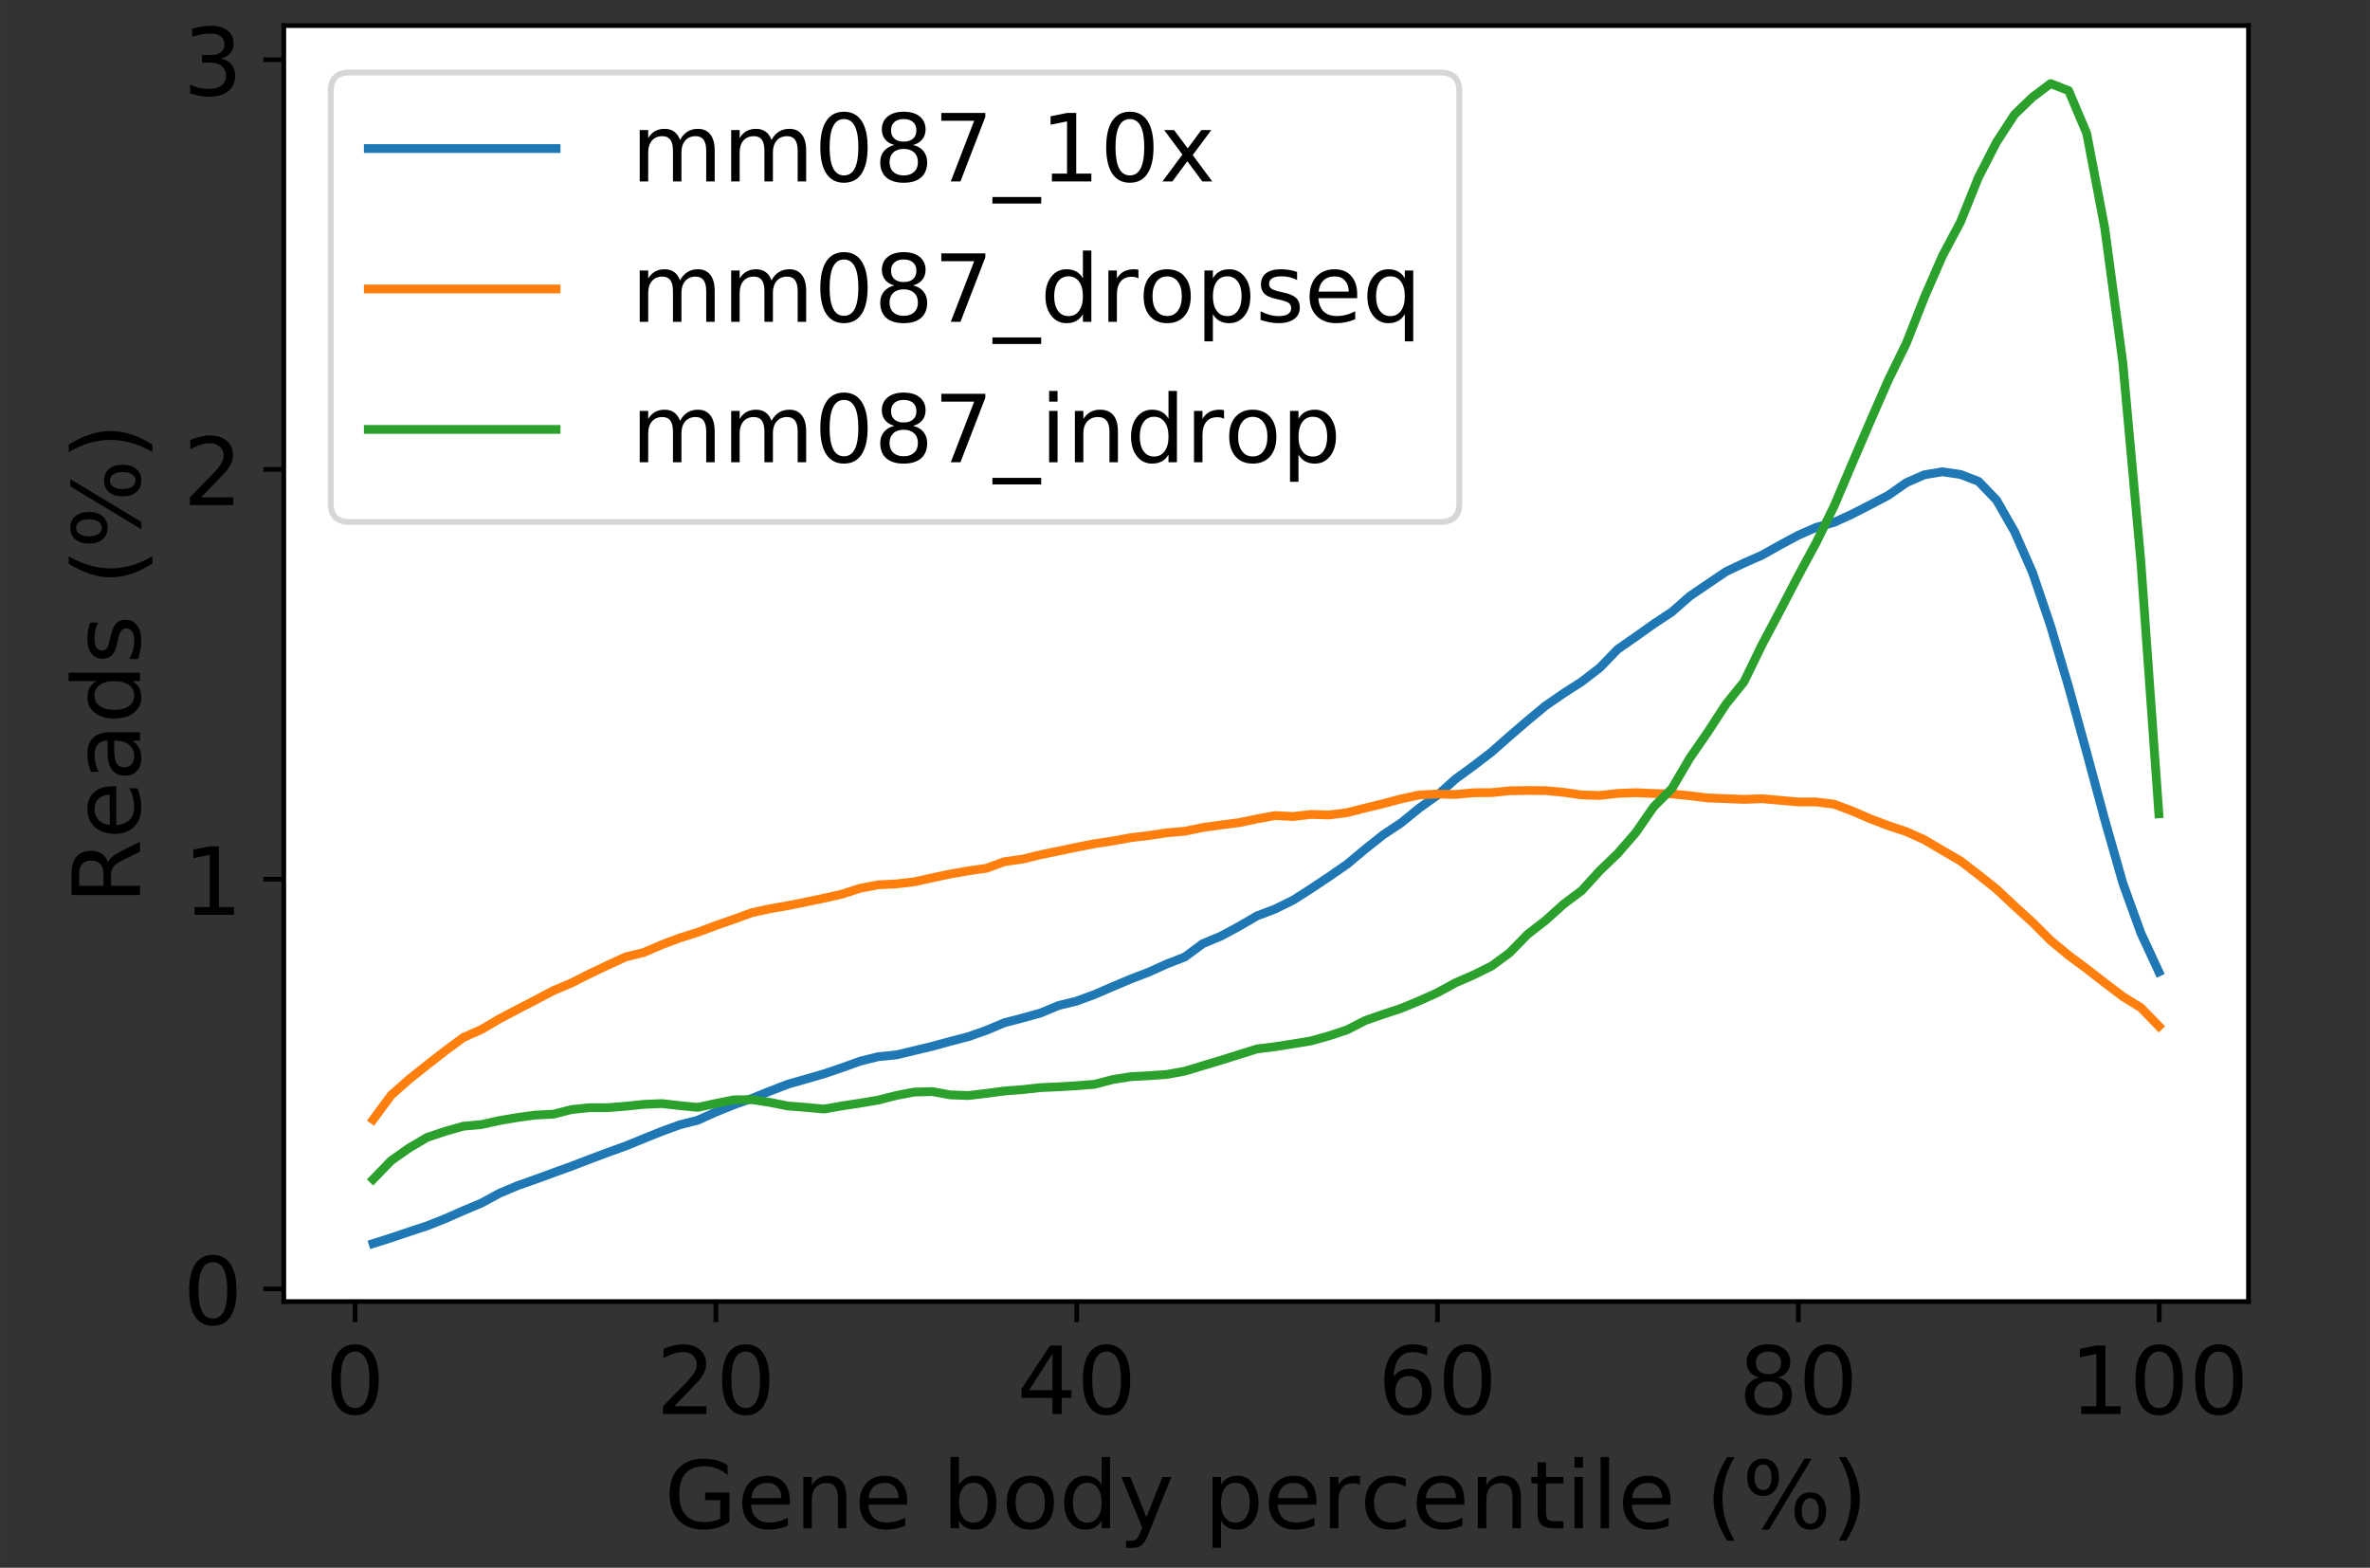 <?xml version="1.0" encoding="UTF-8" standalone="no"?>
<!-- Created with matplotlib (http://matplotlib.org/) -->

<svg
   xmlns:dc="http://purl.org/dc/elements/1.1/"
   xmlns:cc="http://creativecommons.org/ns#"
   xmlns:rdf="http://www.w3.org/1999/02/22-rdf-syntax-ns#"
   xmlns:svg="http://www.w3.org/2000/svg"
   xmlns="http://www.w3.org/2000/svg"
   xmlns:xlink="http://www.w3.org/1999/xlink"
   xmlns:sodipodi="http://sodipodi.sourceforge.net/DTD/sodipodi-0.dtd"
   xmlns:inkscape="http://www.inkscape.org/namespaces/inkscape"
   height="10.16cm"
   version="1.1"
   viewBox="0 0 435.372 288"
   width="15.359cm"
   id="svg1614"
   sodipodi:docname="indrop_genebody.svg"
   inkscape:version="0.92.3 (2405546, 2018-03-11)"
   inkscape:export-filename="/home/fdr/hdd/thesis/ims/indrop_genebody_combo.png"
   inkscape:export-xdpi="450"
   inkscape:export-ydpi="450">
  <rect x="0" y="0" width="435.372" height="288" fill="#333333" stroke="none"/>
  <sodipodi:namedview
     pagecolor="#ffffff"
     bordercolor="#666666"
     borderopacity="1"
     objecttolerance="10"
     gridtolerance="10"
     guidetolerance="10"
     inkscape:pageopacity="1"
     inkscape:pageshadow="2"
     inkscape:window-width="1860"
     inkscape:window-height="993"
     id="namedview1616"
     showgrid="false"
     units="cm"
     inkscape:zoom="0.96180558"
     inkscape:cx="534.65921"
     inkscape:cy="142.0122"
     inkscape:window-x="30"
     inkscape:window-y="57"
     inkscape:window-maximized="0"
     inkscape:current-layer="svg1614" />
  <defs
     id="defs1229"
     style="stroke-linecap:butt;stroke-linejoin:round">
    <style
       type="text/css"
       id="style1227">
*{stroke-linecap:butt;stroke-linejoin:round;}
  </style>
  </defs>
  <g
     style="stroke-linecap:butt;stroke-linejoin:round"
     id="axes_1"
     transform="matrix(1.078,0,0,1.078,-6.078,-32.558)">
    <g
       style="stroke-linecap:butt;stroke-linejoin:round"
       id="patch_2">
      <path
         inkscape:connector-curvature="0"
         id="path1234"
         style="fill:#ffffff;stroke-linecap:butt;stroke-linejoin:round"
         d="M 54,252 H 388.8 V 34.56 H 54 Z" />
    </g>
    <g
       style="stroke-linecap:butt;stroke-linejoin:round"
       id="matplotlib.axis_1">
      <g
         style="stroke-linecap:butt;stroke-linejoin:round"
         id="xtick_1">
        <g
           style="stroke-linecap:butt;stroke-linejoin:round"
           id="line2d_1">
          <defs
             id="defs1238">
            <path
               inkscape:connector-curvature="0"
               style="stroke:#000000;stroke-width:0.8;stroke-linecap:butt;stroke-linejoin:round"
               id="m60af4bf2b4"
               d="M 0,0 V 3.5" />
          </defs>
          <g
             style="stroke-linecap:butt;stroke-linejoin:round"
             id="g1242">
            <use
               height="100%"
               width="100%"
               id="use1240"
               y="252"
               xlink:href="#m60af4bf2b4"
               x="66.144"
               style="stroke:#000000;stroke-width:0.8;stroke-linecap:butt;stroke-linejoin:round" />
          </g>
        </g>
        <g
           style="stroke-linecap:butt;stroke-linejoin:round"
           id="text_1">
          <!-- 0 -->
          <defs
             id="defs1246">
            <path
               style="stroke-linecap:butt;stroke-linejoin:round"
               inkscape:connector-curvature="0"
               id="DejaVuSans-30"
               d="m 31.781,66.406 q -7.609,0 -11.453,-7.5 Q 16.5,51.422 16.5,36.375 q 0,-14.984 3.828,-22.484 3.844,-7.5 11.453,-7.5 7.672,0 11.5,7.5 3.844,7.5 3.844,22.484 0,15.047 -3.844,22.531 -3.828,7.5 -11.5,7.5 z m 0,7.812 q 12.266,0 18.734,-9.703 6.469,-9.688 6.469,-28.141 0,-18.406 -6.469,-28.109 -6.469,-9.688 -18.734,-9.688 -12.25,0 -18.719,9.688 Q 6.594,17.969 6.594,36.375 q 0,18.453 6.469,28.141 6.469,9.703 18.719,9.703 z" />
          </defs>
          <g
             style="stroke-linecap:butt;stroke-linejoin:round"
             id="g1250"
             transform="matrix(0.16,0,0,-0.16,61.054,271.158)">
            <use
               height="100%"
               width="100%"
               y="0"
               x="0"
               style="stroke-linecap:butt;stroke-linejoin:round"
               id="use1248"
               xlink:href="#DejaVuSans-30" />
          </g>
        </g>
      </g>
      <g
         style="stroke-linecap:butt;stroke-linejoin:round"
         id="xtick_2">
        <g
           style="stroke-linecap:butt;stroke-linejoin:round"
           id="line2d_2">
          <g
             style="stroke-linecap:butt;stroke-linejoin:round"
             id="g1256">
            <use
               height="100%"
               width="100%"
               id="use1254"
               y="252"
               xlink:href="#m60af4bf2b4"
               x="127.631"
               style="stroke:#000000;stroke-width:0.8;stroke-linecap:butt;stroke-linejoin:round" />
          </g>
        </g>
        <g
           style="stroke-linecap:butt;stroke-linejoin:round"
           id="text_2">
          <!-- 20 -->
          <defs
             id="defs1260">
            <path
               style="stroke-linecap:butt;stroke-linejoin:round"
               inkscape:connector-curvature="0"
               id="DejaVuSans-32"
               d="M 19.188,8.297 H 53.609 V 0 H 7.328 v 8.297 q 5.609,5.812 15.297,15.594 9.703,9.797 12.188,12.641 4.734,5.312 6.609,9 1.891,3.688 1.891,7.25 0,5.812 -4.078,9.469 -4.078,3.672 -10.625,3.672 -4.641,0 -9.797,-1.609 -5.141,-1.609 -11,-4.891 v 9.969 Q 13.766,71.781 18.938,73 q 5.188,1.219 9.484,1.219 11.328,0 18.062,-5.672 6.734,-5.656 6.734,-15.125 0,-4.5 -1.688,-8.531 Q 49.859,40.875 45.406,35.406 44.188,33.984 37.641,27.219 31.109,20.453 19.188,8.297 Z" />
          </defs>
          <g
             style="stroke-linecap:butt;stroke-linejoin:round"
             id="g1266"
             transform="matrix(0.16,0,0,-0.16,117.451,271.158)">
            <use
               height="100%"
               width="100%"
               y="0"
               x="0"
               style="stroke-linecap:butt;stroke-linejoin:round"
               id="use1262"
               xlink:href="#DejaVuSans-32" />
            <use
               height="100%"
               width="100%"
               y="0"
               style="stroke-linecap:butt;stroke-linejoin:round"
               id="use1264"
               xlink:href="#DejaVuSans-30"
               x="63.623" />
          </g>
        </g>
      </g>
      <g
         style="stroke-linecap:butt;stroke-linejoin:round"
         id="xtick_3">
        <g
           style="stroke-linecap:butt;stroke-linejoin:round"
           id="line2d_3">
          <g
             style="stroke-linecap:butt;stroke-linejoin:round"
             id="g1272">
            <use
               height="100%"
               width="100%"
               id="use1270"
               y="252"
               xlink:href="#m60af4bf2b4"
               x="189.119"
               style="stroke:#000000;stroke-width:0.8;stroke-linecap:butt;stroke-linejoin:round" />
          </g>
        </g>
        <g
           style="stroke-linecap:butt;stroke-linejoin:round"
           id="text_3">
          <!-- 40 -->
          <defs
             id="defs1276">
            <path
               style="stroke-linecap:butt;stroke-linejoin:round"
               inkscape:connector-curvature="0"
               id="DejaVuSans-34"
               d="M 37.797,64.312 12.891,25.391 h 24.906 z m -2.594,8.594 h 12.406 V 25.391 h 10.406 V 17.188 H 47.609 V 0 h -9.812 V 17.188 H 4.891 v 9.516 z" />
          </defs>
          <g
             style="stroke-linecap:butt;stroke-linejoin:round"
             id="g1282"
             transform="matrix(0.16,0,0,-0.16,178.939,271.158)">
            <use
               height="100%"
               width="100%"
               y="0"
               x="0"
               style="stroke-linecap:butt;stroke-linejoin:round"
               id="use1278"
               xlink:href="#DejaVuSans-34" />
            <use
               height="100%"
               width="100%"
               y="0"
               style="stroke-linecap:butt;stroke-linejoin:round"
               id="use1280"
               xlink:href="#DejaVuSans-30"
               x="63.623" />
          </g>
        </g>
      </g>
      <g
         style="stroke-linecap:butt;stroke-linejoin:round"
         id="xtick_4">
        <g
           style="stroke-linecap:butt;stroke-linejoin:round"
           id="line2d_4">
          <g
             style="stroke-linecap:butt;stroke-linejoin:round"
             id="g1288">
            <use
               height="100%"
               width="100%"
               id="use1286"
               y="252"
               xlink:href="#m60af4bf2b4"
               x="250.607"
               style="stroke:#000000;stroke-width:0.8;stroke-linecap:butt;stroke-linejoin:round" />
          </g>
        </g>
        <g
           style="stroke-linecap:butt;stroke-linejoin:round"
           id="text_4">
          <!-- 60 -->
          <defs
             id="defs1292">
            <path
               style="stroke-linecap:butt;stroke-linejoin:round"
               inkscape:connector-curvature="0"
               id="DejaVuSans-36"
               d="m 33.016,40.375 q -6.641,0 -10.531,-4.547 -3.875,-4.531 -3.875,-12.438 0,-7.859 3.875,-12.438 3.891,-4.562 10.531,-4.562 6.641,0 10.516,4.562 3.875,4.578 3.875,12.438 0,7.906 -3.875,12.438 Q 39.656,40.375 33.016,40.375 Z M 52.594,71.297 V 62.312 q -3.719,1.75 -7.5,2.672 -3.781,0.938 -7.5,0.938 -9.766,0 -14.922,-6.594 -5.141,-6.594 -5.875,-19.922 2.875,4.25 7.219,6.516 4.359,2.266 9.578,2.266 10.984,0 17.359,-6.672 6.375,-6.656 6.375,-18.125 0,-11.234 -6.641,-18.031 -6.641,-6.781 -17.672,-6.781 -12.656,0 -19.344,9.688 -6.688,9.703 -6.688,28.109 0,17.281 8.203,27.562 8.203,10.281 22.016,10.281 3.719,0 7.5,-0.734 3.781,-0.734 7.891,-2.188 z" />
          </defs>
          <g
             style="stroke-linecap:butt;stroke-linejoin:round"
             id="g1298"
             transform="matrix(0.16,0,0,-0.16,240.427,271.158)">
            <use
               height="100%"
               width="100%"
               y="0"
               x="0"
               style="stroke-linecap:butt;stroke-linejoin:round"
               id="use1294"
               xlink:href="#DejaVuSans-36" />
            <use
               height="100%"
               width="100%"
               y="0"
               style="stroke-linecap:butt;stroke-linejoin:round"
               id="use1296"
               xlink:href="#DejaVuSans-30"
               x="63.623" />
          </g>
        </g>
      </g>
      <g
         style="stroke-linecap:butt;stroke-linejoin:round"
         id="xtick_5">
        <g
           style="stroke-linecap:butt;stroke-linejoin:round"
           id="line2d_5">
          <g
             style="stroke-linecap:butt;stroke-linejoin:round"
             id="g1304">
            <use
               height="100%"
               width="100%"
               id="use1302"
               y="252"
               xlink:href="#m60af4bf2b4"
               x="312.094"
               style="stroke:#000000;stroke-width:0.8;stroke-linecap:butt;stroke-linejoin:round" />
          </g>
        </g>
        <g
           style="stroke-linecap:butt;stroke-linejoin:round"
           id="text_5">
          <!-- 80 -->
          <defs
             id="defs1308">
            <path
               style="stroke-linecap:butt;stroke-linejoin:round"
               inkscape:connector-curvature="0"
               id="DejaVuSans-38"
               d="m 31.781,34.625 q -7.031,0 -11.062,-3.766 -4.016,-3.766 -4.016,-10.344 0,-6.594 4.016,-10.359 4.031,-3.766 11.062,-3.766 7.031,0 11.078,3.781 4.062,3.797 4.062,10.344 0,6.578 -4.031,10.344 Q 38.875,34.625 31.781,34.625 Z m -9.859,4.188 Q 15.578,40.375 12.031,44.719 8.5,49.078 8.5,55.328 q 0,8.734 6.219,13.812 6.234,5.078 17.062,5.078 10.891,0 17.094,-5.078 6.203,-5.078 6.203,-13.812 0,-6.25 -3.547,-10.609 Q 48,40.375 41.703,38.812 q 7.125,-1.656 11.094,-6.5 3.984,-4.828 3.984,-11.797 0,-10.609 -6.469,-16.281 -6.469,-5.656 -18.531,-5.656 -12.047,0 -18.531,5.656 -6.469,5.672 -6.469,16.281 0,6.969 4,11.797 4.016,4.844 11.141,6.5 z M 18.312,54.391 q 0,-5.656 3.531,-8.828 3.547,-3.172 9.938,-3.172 6.359,0 9.938,3.172 3.594,3.172 3.594,8.828 0,5.672 -3.594,8.844 -3.578,3.172 -9.938,3.172 -6.391,0 -9.938,-3.172 Q 18.312,60.062 18.312,54.391 Z" />
          </defs>
          <g
             style="stroke-linecap:butt;stroke-linejoin:round"
             id="g1314"
             transform="matrix(0.16,0,0,-0.16,301.914,271.158)">
            <use
               height="100%"
               width="100%"
               y="0"
               x="0"
               style="stroke-linecap:butt;stroke-linejoin:round"
               id="use1310"
               xlink:href="#DejaVuSans-38" />
            <use
               height="100%"
               width="100%"
               y="0"
               style="stroke-linecap:butt;stroke-linejoin:round"
               id="use1312"
               xlink:href="#DejaVuSans-30"
               x="63.623" />
          </g>
        </g>
      </g>
      <g
         style="stroke-linecap:butt;stroke-linejoin:round"
         id="xtick_6">
        <g
           style="stroke-linecap:butt;stroke-linejoin:round"
           id="line2d_6">
          <g
             style="stroke-linecap:butt;stroke-linejoin:round"
             id="g1320">
            <use
               height="100%"
               width="100%"
               id="use1318"
               y="252"
               xlink:href="#m60af4bf2b4"
               x="373.582"
               style="stroke:#000000;stroke-width:0.8;stroke-linecap:butt;stroke-linejoin:round" />
          </g>
        </g>
        <g
           style="stroke-linecap:butt;stroke-linejoin:round"
           id="text_6">
          <!-- 100 -->
          <defs
             id="defs1324">
            <path
               style="stroke-linecap:butt;stroke-linejoin:round"
               inkscape:connector-curvature="0"
               id="DejaVuSans-31"
               d="m 12.406,8.297 h 16.109 v 55.625 L 10.984,60.406 v 8.984 l 17.438,3.516 H 38.281 V 8.297 H 54.391 V 0 H 12.406 Z" />
          </defs>
          <g
             style="stroke-linecap:butt;stroke-linejoin:round"
             id="g1332"
             transform="matrix(0.16,0,0,-0.16,358.312,271.158)">
            <use
               height="100%"
               width="100%"
               y="0"
               x="0"
               style="stroke-linecap:butt;stroke-linejoin:round"
               id="use1326"
               xlink:href="#DejaVuSans-31" />
            <use
               height="100%"
               width="100%"
               y="0"
               style="stroke-linecap:butt;stroke-linejoin:round"
               id="use1328"
               xlink:href="#DejaVuSans-30"
               x="63.623" />
            <use
               height="100%"
               width="100%"
               y="0"
               style="stroke-linecap:butt;stroke-linejoin:round"
               id="use1330"
               xlink:href="#DejaVuSans-30"
               x="127.246" />
          </g>
        </g>
      </g>
      <g
         style="stroke-linecap:butt;stroke-linejoin:round"
         id="text_7">
        <!-- Gene body percentile (%) -->
        <defs
           id="defs1353">
          <path
             style="stroke-linecap:butt;stroke-linejoin:round"
             inkscape:connector-curvature="0"
             id="DejaVuSans-47"
             d="M 59.516,10.406 V 29.984 H 43.406 v 8.109 h 25.875 V 6.781 Q 63.578,2.734 56.688,0.656 49.812,-1.422 42,-1.422 q -17.094,0 -26.75,9.984 -9.641,10 -9.641,27.812 0,17.875 9.641,27.859 9.656,9.984 26.75,9.984 7.125,0 13.547,-1.766 6.422,-1.75 11.844,-5.172 v -10.5 q -5.469,4.641 -11.625,6.984 -6.156,2.344 -12.938,2.344 -13.391,0 -20.109,-7.469 -6.703,-7.469 -6.703,-22.266 0,-14.75 6.703,-22.219 6.719,-7.469 20.109,-7.469 5.219,0 9.312,0.906 4.109,0.906 7.375,2.812 z" />
          <path
             style="stroke-linecap:butt;stroke-linejoin:round"
             inkscape:connector-curvature="0"
             id="DejaVuSans-65"
             d="m 56.203,29.594 v -4.391 h -41.312 q 0.594,-9.281 5.594,-14.141 5,-4.859 13.938,-4.859 5.172,0 10.031,1.266 4.859,1.266 9.656,3.812 v -8.5 q -4.844,-2.047 -9.922,-3.125 -5.078,-1.078 -10.297,-1.078 -13.094,0 -20.734,7.609 -7.641,7.625 -7.641,20.625 0,13.422 7.25,21.297 Q 20.016,56 32.328,56 q 11.031,0 17.453,-7.109 6.422,-7.094 6.422,-19.297 z m -8.984,2.641 q -0.094,7.359 -4.125,11.75 -4.031,4.406 -10.672,4.406 -7.516,0 -12.031,-4.25 -4.516,-4.25 -5.203,-11.969 z" />
          <path
             style="stroke-linecap:butt;stroke-linejoin:round"
             inkscape:connector-curvature="0"
             id="DejaVuSans-6e"
             d="M 54.891,33.016 V 0 H 45.906 v 32.719 q 0,7.766 -3.031,11.609 -3.031,3.859 -9.078,3.859 -7.281,0 -11.484,-4.641 -4.203,-4.625 -4.203,-12.641 V 0 h -9.031 v 54.688 h 9.031 v -8.5 q 3.234,4.938 7.594,7.375 4.375,2.438 10.094,2.438 9.422,0 14.25,-5.828 4.844,-5.828 4.844,-17.156 z" />
          <path
             style="stroke-linecap:butt;stroke-linejoin:round"
             inkscape:connector-curvature="0"
             d=""
             id="DejaVuSans-20" />
          <path
             style="stroke-linecap:butt;stroke-linejoin:round"
             inkscape:connector-curvature="0"
             id="DejaVuSans-62"
             d="m 48.688,27.297 q 0,9.906 -4.078,15.547 -4.078,5.641 -11.203,5.641 -7.141,0 -11.219,-5.641 -4.078,-5.641 -4.078,-15.547 0,-9.906 4.078,-15.547 4.078,-5.641 11.219,-5.641 7.125,0 11.203,5.641 4.078,5.641 4.078,15.547 z m -30.578,19.094 q 2.844,4.875 7.156,7.234 Q 29.594,56 35.594,56 q 9.969,0 16.188,-7.906 6.234,-7.906 6.234,-20.797 0,-12.891 -6.234,-20.812 -6.219,-7.906 -16.188,-7.906 -6,0 -10.328,2.375 -4.312,2.375 -7.156,7.25 V 0 h -9.031 v 75.984 h 9.031 z" />
          <path
             style="stroke-linecap:butt;stroke-linejoin:round"
             inkscape:connector-curvature="0"
             id="DejaVuSans-6f"
             d="m 30.609,48.391 q -7.219,0 -11.422,-5.641 -4.203,-5.641 -4.203,-15.453 0,-9.812 4.172,-15.453 4.188,-5.641 11.453,-5.641 7.188,0 11.375,5.656 4.203,5.672 4.203,15.438 0,9.719 -4.203,15.406 -4.188,5.688 -11.375,5.688 z m 0,7.609 q 11.719,0 18.406,-7.625 6.703,-7.609 6.703,-21.078 0,-13.422 -6.703,-21.078 -6.688,-7.641 -18.406,-7.641 -11.766,0 -18.438,7.641 -6.656,7.656 -6.656,21.078 0,13.469 6.656,21.078 Q 18.844,56 30.609,56 Z" />
          <path
             style="stroke-linecap:butt;stroke-linejoin:round"
             inkscape:connector-curvature="0"
             id="DejaVuSans-64"
             d="m 45.406,46.391 v 29.594 h 8.984 V 0 H 45.406 v 8.203 q -2.828,-4.875 -7.156,-7.25 -4.312,-2.375 -10.375,-2.375 -9.906,0 -16.141,7.906 -6.219,7.922 -6.219,20.812 0,12.891 6.219,20.797 Q 17.969,56 27.875,56 q 6.062,0 10.375,-2.375 4.328,-2.359 7.156,-7.234 z M 14.797,27.297 q 0,-9.906 4.078,-15.547 4.078,-5.641 11.203,-5.641 7.125,0 11.219,5.641 4.109,5.641 4.109,15.547 0,9.906 -4.109,15.547 -4.094,5.641 -11.219,5.641 -7.125,0 -11.203,-5.641 -4.078,-5.641 -4.078,-15.547 z" />
          <path
             style="stroke-linecap:butt;stroke-linejoin:round"
             inkscape:connector-curvature="0"
             id="DejaVuSans-79"
             d="M 32.172,-5.078 Q 28.375,-14.844 24.75,-17.812 q -3.609,-2.984 -9.656,-2.984 h -7.188 v 7.516 h 5.281 q 3.703,0 5.75,1.766 2.062,1.75 4.547,8.297 L 25.094,0.875 2.984,54.688 H 12.5 L 29.594,11.922 46.688,54.688 h 9.516 z" />
          <path
             style="stroke-linecap:butt;stroke-linejoin:round"
             inkscape:connector-curvature="0"
             id="DejaVuSans-70"
             d="m 18.109,8.203 v -29 H 9.078 V 54.688 h 9.031 v -8.297 q 2.844,4.875 7.156,7.234 Q 29.594,56 35.594,56 q 9.969,0 16.188,-7.906 6.234,-7.906 6.234,-20.797 0,-12.891 -6.234,-20.812 -6.219,-7.906 -16.188,-7.906 -6,0 -10.328,2.375 -4.312,2.375 -7.156,7.25 z M 48.688,27.297 q 0,9.906 -4.078,15.547 -4.078,5.641 -11.203,5.641 -7.141,0 -11.219,-5.641 -4.078,-5.641 -4.078,-15.547 0,-9.906 4.078,-15.547 4.078,-5.641 11.219,-5.641 7.125,0 11.203,5.641 4.078,5.641 4.078,15.547 z" />
          <path
             style="stroke-linecap:butt;stroke-linejoin:round"
             inkscape:connector-curvature="0"
             id="DejaVuSans-72"
             d="m 41.109,46.297 q -1.516,0.875 -3.297,1.281 Q 36.031,48 33.891,48 26.266,48 22.188,43.047 18.109,38.094 18.109,28.812 V 0 h -9.031 v 54.688 h 9.031 v -8.5 q 2.844,4.984 7.375,7.391 Q 30.031,56 36.531,56 q 0.922,0 2.047,-0.125 1.125,-0.109 2.484,-0.359 z" />
          <path
             style="stroke-linecap:butt;stroke-linejoin:round"
             inkscape:connector-curvature="0"
             id="DejaVuSans-63"
             d="M 48.781,52.594 V 44.188 q -3.812,2.109 -7.641,3.156 -3.828,1.047 -7.734,1.047 -8.75,0 -13.594,-5.547 -4.828,-5.531 -4.828,-15.547 0,-10.016 4.828,-15.562 4.844,-5.531 13.594,-5.531 3.906,0 7.734,1.047 3.828,1.047 7.641,3.156 v -8.312 q -3.766,-1.75 -7.797,-2.625 -4.016,-0.891 -8.562,-0.891 -12.359,0 -19.641,7.766 -7.266,7.766 -7.266,20.953 0,13.375 7.344,21.031 Q 20.219,56 33.016,56 q 4.141,0 8.094,-0.859 3.953,-0.844 7.672,-2.547 z" />
          <path
             style="stroke-linecap:butt;stroke-linejoin:round"
             inkscape:connector-curvature="0"
             id="DejaVuSans-74"
             d="M 18.312,70.219 V 54.688 h 18.5 v -6.984 h -18.5 v -29.688 q 0,-6.688 1.828,-8.594 1.828,-1.906 7.453,-1.906 H 36.812 V 0 H 27.594 Q 17.188,0 13.234,3.875 9.281,7.766 9.281,18.016 v 29.688 H 2.688 V 54.688 h 6.594 v 15.531 z" />
          <path
             style="stroke-linecap:butt;stroke-linejoin:round"
             inkscape:connector-curvature="0"
             id="DejaVuSans-69"
             d="M 9.422,54.688 H 18.406 V 0 H 9.422 Z m 0,21.297 H 18.406 V 64.594 H 9.422 Z" />
          <path
             style="stroke-linecap:butt;stroke-linejoin:round"
             inkscape:connector-curvature="0"
             id="DejaVuSans-6c"
             d="M 9.422,75.984 H 18.406 V 0 H 9.422 Z" />
          <path
             style="stroke-linecap:butt;stroke-linejoin:round"
             inkscape:connector-curvature="0"
             id="DejaVuSans-28"
             d="M 31,75.875 Q 24.469,64.656 21.281,53.656 18.109,42.672 18.109,31.391 18.109,20.125 21.312,9.062 24.516,-2 31,-13.188 H 23.188 Q 15.875,-1.703 12.234,9.375 8.594,20.453 8.594,31.391 q 0,10.891 3.609,21.922 3.625,11.047 10.984,22.562 z" />
          <path
             style="stroke-linecap:butt;stroke-linejoin:round"
             inkscape:connector-curvature="0"
             id="DejaVuSans-25"
             d="m 72.703,32.078 q -4.25,0 -6.672,-3.609 -2.406,-3.609 -2.406,-10.062 0,-6.344 2.406,-9.984 2.422,-3.641 6.672,-3.641 4.156,0 6.562,3.641 2.422,3.641 2.422,9.984 0,6.406 -2.422,10.031 -2.406,3.641 -6.562,3.641 z m 0,6.203 q 7.719,0 12.25,-5.375 Q 89.5,27.547 89.5,18.406 q 0,-9.125 -4.562,-14.484 -4.562,-5.344 -12.234,-5.344 -7.812,0 -12.359,5.344 -4.531,5.359 -4.531,14.484 0,9.188 4.562,14.531 4.562,5.344 12.328,5.344 z M 22.312,68.016 q -4.203,0 -6.625,-3.641 -2.406,-3.625 -2.406,-9.984 0,-6.438 2.391,-10.062 2.391,-3.609 6.641,-3.609 4.25,0 6.656,3.609 2.422,3.625 2.422,10.062 0,6.297 -2.438,9.953 -2.438,3.672 -6.641,3.672 z m 44.094,6.203 h 7.812 L 28.609,-1.422 h -7.812 z m -44.094,0 q 7.719,0 12.297,-5.344 4.594,-5.344 4.594,-14.484 0,-9.219 -4.562,-14.547 -4.562,-5.328 -12.328,-5.328 -7.766,0 -12.281,5.344 -4.516,5.359 -4.516,14.531 0,9.094 4.531,14.453 4.547,5.375 12.266,5.375 z" />
          <path
             style="stroke-linecap:butt;stroke-linejoin:round"
             inkscape:connector-curvature="0"
             id="DejaVuSans-29"
             d="m 8.016,75.875 h 7.812 q 7.312,-11.516 10.953,-22.562 3.641,-11.031 3.641,-21.922 0,-10.938 -3.641,-22.016 -3.641,-11.078 -10.953,-22.562 h -7.812 Q 14.5,-2 17.703,9.062 20.906,20.125 20.906,31.391 q 0,11.281 -3.203,22.266 -3.203,11 -9.688,22.219 z" />
        </defs>
        <g
           style="stroke-linecap:butt;stroke-linejoin:round"
           id="g1403"
           transform="matrix(0.16,0,0,-0.16,118.845,290.642)">
          <use
             height="100%"
             width="100%"
             y="0"
             x="0"
             style="stroke-linecap:butt;stroke-linejoin:round"
             id="use1355"
             xlink:href="#DejaVuSans-47" />
          <use
             height="100%"
             width="100%"
             y="0"
             style="stroke-linecap:butt;stroke-linejoin:round"
             id="use1357"
             xlink:href="#DejaVuSans-65"
             x="77.49" />
          <use
             height="100%"
             width="100%"
             y="0"
             style="stroke-linecap:butt;stroke-linejoin:round"
             id="use1359"
             xlink:href="#DejaVuSans-6e"
             x="139.014" />
          <use
             height="100%"
             width="100%"
             y="0"
             style="stroke-linecap:butt;stroke-linejoin:round"
             id="use1361"
             xlink:href="#DejaVuSans-65"
             x="202.393" />
          <use
             height="100%"
             width="100%"
             y="0"
             style="stroke-linecap:butt;stroke-linejoin:round"
             id="use1363"
             xlink:href="#DejaVuSans-20"
             x="263.916" />
          <use
             height="100%"
             width="100%"
             y="0"
             style="stroke-linecap:butt;stroke-linejoin:round"
             id="use1365"
             xlink:href="#DejaVuSans-62"
             x="295.703" />
          <use
             height="100%"
             width="100%"
             y="0"
             style="stroke-linecap:butt;stroke-linejoin:round"
             id="use1367"
             xlink:href="#DejaVuSans-6f"
             x="359.18" />
          <use
             height="100%"
             width="100%"
             y="0"
             style="stroke-linecap:butt;stroke-linejoin:round"
             id="use1369"
             xlink:href="#DejaVuSans-64"
             x="420.361" />
          <use
             height="100%"
             width="100%"
             y="0"
             style="stroke-linecap:butt;stroke-linejoin:round"
             id="use1371"
             xlink:href="#DejaVuSans-79"
             x="483.838" />
          <use
             height="100%"
             width="100%"
             y="0"
             style="stroke-linecap:butt;stroke-linejoin:round"
             id="use1373"
             xlink:href="#DejaVuSans-20"
             x="543.018" />
          <use
             height="100%"
             width="100%"
             y="0"
             style="stroke-linecap:butt;stroke-linejoin:round"
             id="use1375"
             xlink:href="#DejaVuSans-70"
             x="574.805" />
          <use
             height="100%"
             width="100%"
             y="0"
             style="stroke-linecap:butt;stroke-linejoin:round"
             id="use1377"
             xlink:href="#DejaVuSans-65"
             x="638.281" />
          <use
             height="100%"
             width="100%"
             y="0"
             style="stroke-linecap:butt;stroke-linejoin:round"
             id="use1379"
             xlink:href="#DejaVuSans-72"
             x="699.805" />
          <use
             height="100%"
             width="100%"
             y="0"
             style="stroke-linecap:butt;stroke-linejoin:round"
             id="use1381"
             xlink:href="#DejaVuSans-63"
             x="740.887" />
          <use
             height="100%"
             width="100%"
             y="0"
             style="stroke-linecap:butt;stroke-linejoin:round"
             id="use1383"
             xlink:href="#DejaVuSans-65"
             x="795.867" />
          <use
             height="100%"
             width="100%"
             y="0"
             style="stroke-linecap:butt;stroke-linejoin:round"
             id="use1385"
             xlink:href="#DejaVuSans-6e"
             x="857.391" />
          <use
             height="100%"
             width="100%"
             y="0"
             style="stroke-linecap:butt;stroke-linejoin:round"
             id="use1387"
             xlink:href="#DejaVuSans-74"
             x="920.77" />
          <use
             height="100%"
             width="100%"
             y="0"
             style="stroke-linecap:butt;stroke-linejoin:round"
             id="use1389"
             xlink:href="#DejaVuSans-69"
             x="959.979" />
          <use
             height="100%"
             width="100%"
             y="0"
             style="stroke-linecap:butt;stroke-linejoin:round"
             id="use1391"
             xlink:href="#DejaVuSans-6c"
             x="987.762" />
          <use
             height="100%"
             width="100%"
             y="0"
             style="stroke-linecap:butt;stroke-linejoin:round"
             id="use1393"
             xlink:href="#DejaVuSans-65"
             x="1015.545" />
          <use
             height="100%"
             width="100%"
             y="0"
             style="stroke-linecap:butt;stroke-linejoin:round"
             id="use1395"
             xlink:href="#DejaVuSans-20"
             x="1077.068" />
          <use
             height="100%"
             width="100%"
             y="0"
             style="stroke-linecap:butt;stroke-linejoin:round"
             id="use1397"
             xlink:href="#DejaVuSans-28"
             x="1108.855" />
          <use
             height="100%"
             width="100%"
             y="0"
             style="stroke-linecap:butt;stroke-linejoin:round"
             id="use1399"
             xlink:href="#DejaVuSans-25"
             x="1147.869" />
          <use
             height="100%"
             width="100%"
             y="0"
             style="stroke-linecap:butt;stroke-linejoin:round"
             id="use1401"
             xlink:href="#DejaVuSans-29"
             x="1242.889" />
        </g>
      </g>
    </g>
    <g
       style="stroke-linecap:butt;stroke-linejoin:round"
       id="matplotlib.axis_2">
      <g
         style="stroke-linecap:butt;stroke-linejoin:round"
         id="ytick_1">
        <g
           style="stroke-linecap:butt;stroke-linejoin:round"
           id="line2d_7">
          <defs
             id="defs1408">
            <path
               inkscape:connector-curvature="0"
               style="stroke:#000000;stroke-width:0.8;stroke-linecap:butt;stroke-linejoin:round"
               id="ma8778ef787"
               d="M 0,0 H -3.5" />
          </defs>
          <g
             style="stroke-linecap:butt;stroke-linejoin:round"
             id="g1412">
            <use
               height="100%"
               width="100%"
               id="use1410"
               y="249.837"
               xlink:href="#ma8778ef787"
               x="54"
               style="stroke:#000000;stroke-width:0.8;stroke-linecap:butt;stroke-linejoin:round" />
          </g>
        </g>
        <g
           style="stroke-linecap:butt;stroke-linejoin:round"
           id="text_8">
          <!-- 0 -->
          <g
             style="stroke-linecap:butt;stroke-linejoin:round"
             id="g1417"
             transform="matrix(0.16,0,0,-0.16,36.82,255.916)">
            <use
               height="100%"
               width="100%"
               y="0"
               x="0"
               style="stroke-linecap:butt;stroke-linejoin:round"
               id="use1415"
               xlink:href="#DejaVuSans-30" />
          </g>
        </g>
      </g>
      <g
         style="stroke-linecap:butt;stroke-linejoin:round"
         id="ytick_2">
        <g
           style="stroke-linecap:butt;stroke-linejoin:round"
           id="line2d_8">
          <g
             style="stroke-linecap:butt;stroke-linejoin:round"
             id="g1423">
            <use
               height="100%"
               width="100%"
               id="use1421"
               y="180.019"
               xlink:href="#ma8778ef787"
               x="54"
               style="stroke:#000000;stroke-width:0.8;stroke-linecap:butt;stroke-linejoin:round" />
          </g>
        </g>
        <g
           style="stroke-linecap:butt;stroke-linejoin:round"
           id="text_9">
          <!-- 1 -->
          <g
             style="stroke-linecap:butt;stroke-linejoin:round"
             id="g1428"
             transform="matrix(0.16,0,0,-0.16,36.82,186.098)">
            <use
               height="100%"
               width="100%"
               y="0"
               x="0"
               style="stroke-linecap:butt;stroke-linejoin:round"
               id="use1426"
               xlink:href="#DejaVuSans-31" />
          </g>
        </g>
      </g>
      <g
         style="stroke-linecap:butt;stroke-linejoin:round"
         id="ytick_3">
        <g
           style="stroke-linecap:butt;stroke-linejoin:round"
           id="line2d_9">
          <g
             style="stroke-linecap:butt;stroke-linejoin:round"
             id="g1434">
            <use
               height="100%"
               width="100%"
               id="use1432"
               y="110.201"
               xlink:href="#ma8778ef787"
               x="54"
               style="stroke:#000000;stroke-width:0.8;stroke-linecap:butt;stroke-linejoin:round" />
          </g>
        </g>
        <g
           style="stroke-linecap:butt;stroke-linejoin:round"
           id="text_10">
          <!-- 2 -->
          <g
             style="stroke-linecap:butt;stroke-linejoin:round"
             id="g1439"
             transform="matrix(0.16,0,0,-0.16,36.82,116.28)">
            <use
               height="100%"
               width="100%"
               y="0"
               x="0"
               style="stroke-linecap:butt;stroke-linejoin:round"
               id="use1437"
               xlink:href="#DejaVuSans-32" />
          </g>
        </g>
      </g>
      <g
         style="stroke-linecap:butt;stroke-linejoin:round"
         id="ytick_4">
        <g
           style="stroke-linecap:butt;stroke-linejoin:round"
           id="line2d_10">
          <g
             style="stroke-linecap:butt;stroke-linejoin:round"
             id="g1445">
            <use
               height="100%"
               width="100%"
               id="use1443"
               y="40.383"
               xlink:href="#ma8778ef787"
               x="54"
               style="stroke:#000000;stroke-width:0.8;stroke-linecap:butt;stroke-linejoin:round" />
          </g>
        </g>
        <g
           style="stroke-linecap:butt;stroke-linejoin:round"
           id="text_11">
          <!-- 3 -->
          <defs
             id="defs1449">
            <path
               style="stroke-linecap:butt;stroke-linejoin:round"
               inkscape:connector-curvature="0"
               id="DejaVuSans-33"
               d="M 40.578,39.312 Q 47.656,37.797 51.625,33 q 3.984,-4.781 3.984,-11.812 0,-10.781 -7.422,-16.703 -7.422,-5.906 -21.094,-5.906 -4.578,0 -9.438,0.906 -4.859,0.906 -10.031,2.719 v 9.516 q 4.094,-2.391 8.969,-3.609 4.891,-1.219 10.219,-1.219 9.266,0 14.125,3.656 4.859,3.656 4.859,10.641 0,6.453 -4.516,10.078 -4.516,3.641 -12.562,3.641 h -8.5 v 8.109 h 8.891 q 7.266,0 11.125,2.906 3.859,2.906 3.859,8.375 0,5.609 -3.984,8.609 -3.969,3.016 -11.391,3.016 -4.062,0 -8.703,-0.891 Q 15.375,64.156 9.812,62.312 v 8.781 q 5.625,1.562 10.531,2.344 4.906,0.781 9.25,0.781 11.234,0 17.766,-5.109 6.547,-5.094 6.547,-13.781 0,-6.062 -3.469,-10.234 -3.469,-4.172 -9.859,-5.781 z" />
          </defs>
          <g
             style="stroke-linecap:butt;stroke-linejoin:round"
             id="g1453"
             transform="matrix(0.16,0,0,-0.16,36.82,46.462)">
            <use
               height="100%"
               width="100%"
               y="0"
               x="0"
               style="stroke-linecap:butt;stroke-linejoin:round"
               id="use1451"
               xlink:href="#DejaVuSans-33" />
          </g>
        </g>
      </g>
      <g
         style="stroke-linecap:butt;stroke-linejoin:round"
         id="text_12">
        <!-- Reads (%) -->
        <defs
           id="defs1460">
          <path
             style="stroke-linecap:butt;stroke-linejoin:round"
             inkscape:connector-curvature="0"
             id="DejaVuSans-52"
             d="m 44.391,34.188 q 3.172,-1.078 6.172,-4.594 3,-3.516 6.031,-9.672 L 66.609,0 H 56 l -9.312,18.703 q -3.625,7.328 -7.016,9.719 -3.391,2.391 -9.25,2.391 h -10.75 V 0 H 9.812 v 72.906 h 22.266 q 12.5,0 18.656,-5.234 6.156,-5.219 6.156,-15.766 0,-6.891 -3.203,-11.438 -3.203,-4.531 -9.297,-6.281 z m -24.719,30.609 v -25.875 h 12.406 q 7.125,0 10.766,3.297 3.641,3.297 3.641,9.688 0,6.391 -3.641,9.641 -3.641,3.25 -10.766,3.25 z" />
          <path
             style="stroke-linecap:butt;stroke-linejoin:round"
             inkscape:connector-curvature="0"
             id="DejaVuSans-61"
             d="m 34.281,27.484 q -10.891,0 -15.094,-2.484 -4.203,-2.484 -4.203,-8.5 0,-4.781 3.156,-7.594 3.156,-2.797 8.562,-2.797 7.484,0 12,5.297 4.516,5.297 4.516,14.078 v 2 z m 17.922,3.719 V 0 H 43.219 v 8.297 q -3.078,-4.969 -7.672,-7.344 -4.594,-2.375 -11.234,-2.375 -8.391,0 -13.359,4.719 Q 6,8.016 6,15.922 q 0,9.219 6.172,13.906 6.188,4.688 18.438,4.688 H 43.219 v 0.891 q 0,6.203 -4.078,9.594 -4.078,3.391 -11.453,3.391 -4.688,0 -9.141,-1.125 -4.438,-1.125 -8.531,-3.375 v 8.312 q 4.922,1.906 9.562,2.844 Q 24.219,56 28.609,56 q 11.875,0 17.734,-6.156 5.859,-6.141 5.859,-18.641 z" />
          <path
             style="stroke-linecap:butt;stroke-linejoin:round"
             inkscape:connector-curvature="0"
             id="DejaVuSans-73"
             d="m 44.281,53.078 v -8.5 Q 40.484,46.531 36.375,47.5 q -4.094,0.984 -8.5,0.984 -6.688,0 -10.031,-2.047 Q 14.5,44.391 14.5,40.281 q 0,-3.125 2.391,-4.906 2.391,-1.781 9.625,-3.391 l 3.078,-0.688 Q 39.156,29.25 43.188,25.516 47.219,21.781 47.219,15.094 q 0,-7.625 -6.031,-12.078 -6.031,-4.438 -16.578,-4.438 -4.391,0 -9.156,0.859 Q 10.688,0.297 5.422,2 v 9.281 q 4.984,-2.594 9.812,-3.891 4.828,-1.281 9.578,-1.281 6.344,0 9.75,2.172 3.422,2.172 3.422,6.125 0,3.656 -2.469,5.609 -2.453,1.953 -10.812,3.766 l -3.125,0.734 q -8.344,1.75 -12.062,5.391 -3.703,3.641 -3.703,9.984 0,7.719 5.469,11.906 Q 16.75,56 26.812,56 q 4.969,0 9.359,-0.734 4.406,-0.719 8.109,-2.188 z" />
        </defs>
        <g
           style="stroke-linecap:butt;stroke-linejoin:round"
           id="g1480"
           transform="matrix(0,-0.16,-0.16,0,29.492,184.291)">
          <use
             height="100%"
             width="100%"
             y="0"
             x="0"
             style="stroke-linecap:butt;stroke-linejoin:round"
             id="use1462"
             xlink:href="#DejaVuSans-52" />
          <use
             height="100%"
             width="100%"
             y="0"
             style="stroke-linecap:butt;stroke-linejoin:round"
             id="use1464"
             xlink:href="#DejaVuSans-65"
             x="69.42" />
          <use
             height="100%"
             width="100%"
             y="0"
             style="stroke-linecap:butt;stroke-linejoin:round"
             id="use1466"
             xlink:href="#DejaVuSans-61"
             x="130.943" />
          <use
             height="100%"
             width="100%"
             y="0"
             style="stroke-linecap:butt;stroke-linejoin:round"
             id="use1468"
             xlink:href="#DejaVuSans-64"
             x="192.223" />
          <use
             height="100%"
             width="100%"
             y="0"
             style="stroke-linecap:butt;stroke-linejoin:round"
             id="use1470"
             xlink:href="#DejaVuSans-73"
             x="255.699" />
          <use
             height="100%"
             width="100%"
             y="0"
             style="stroke-linecap:butt;stroke-linejoin:round"
             id="use1472"
             xlink:href="#DejaVuSans-20"
             x="307.799" />
          <use
             height="100%"
             width="100%"
             y="0"
             style="stroke-linecap:butt;stroke-linejoin:round"
             id="use1474"
             xlink:href="#DejaVuSans-28"
             x="339.586" />
          <use
             height="100%"
             width="100%"
             y="0"
             style="stroke-linecap:butt;stroke-linejoin:round"
             id="use1476"
             xlink:href="#DejaVuSans-25"
             x="378.6" />
          <use
             height="100%"
             width="100%"
             y="0"
             style="stroke-linecap:butt;stroke-linejoin:round"
             id="use1478"
             xlink:href="#DejaVuSans-29"
             x="473.619" />
        </g>
      </g>
    </g>
    <g
       style="stroke-linecap:butt;stroke-linejoin:round"
       id="line2d_11">
      <path
         inkscape:connector-curvature="0"
         id="path1484"
         style="fill:none;stroke:#1f77b4;stroke-width:1.5;stroke-linecap:square;stroke-linejoin:round"
         d="m 69.218,242.116 3.074,-0.974 3.074,-1.042 3.074,-1.009 3.074,-1.221 3.074,-1.354 3.074,-1.291 3.074,-1.669 3.074,-1.298 3.074,-1.084 3.074,-1.128 3.074,-1.108 3.074,-1.185 3.074,-1.149 3.074,-1.111 3.074,-1.256 3.074,-1.238 3.074,-1.12 3.074,-0.782 3.074,-1.387 3.074,-1.238 3.074,-1.092 3.074,-1.239 3.074,-1.186 3.074,-0.875 3.074,-0.889 3.074,-1.044 3.074,-1.106 3.074,-0.768 3.074,-0.302 3.074,-0.734 3.074,-0.738 3.074,-0.843 3.074,-0.797 3.074,-1.08 3.074,-1.297 3.074,-0.793 3.074,-0.86 3.074,-1.278 3.074,-0.748 3.074,-1.133 3.074,-1.332 3.074,-1.295 3.074,-1.181 3.074,-1.388 3.074,-1.194 3.074,-2.27 3.074,-1.28 3.074,-1.657 3.074,-1.789 3.074,-1.17 3.074,-1.51 3.074,-1.957 3.074,-2.055 3.074,-2.13 3.074,-2.564 3.074,-2.443 3.074,-2.045 3.074,-2.498 3.074,-2.195 3.074,-2.746 3.074,-2.249 3.074,-2.351 3.074,-2.715 3.074,-2.641 3.074,-2.553 3.074,-2.116 3.074,-1.975 3.074,-2.362 3.074,-3.171 3.074,-2.137 3.074,-2.185 3.074,-2.031 3.074,-2.7 3.074,-2.087 3.074,-2.079 3.074,-1.465 3.074,-1.352 3.074,-1.724 3.074,-1.655 3.074,-1.348 3.074,-0.861 3.074,-1.413 3.074,-1.576 3.074,-1.615 3.074,-2.155 3.074,-1.348 3.074,-0.512 3.074,0.452 3.074,1.177 3.074,3.195 3.074,5.372 3.074,7 3.074,9.088 3.074,10.395 3.074,11.183 3.074,11.426 3.074,10.773 3.074,8.522 3.074,6.634"
         clip-path="url(#p899e8076d4)" />
    </g>
    <g
       style="stroke-linecap:butt;stroke-linejoin:round"
       id="line2d_12">
      <path
         inkscape:connector-curvature="0"
         id="path1487"
         style="fill:none;stroke:#ff7f0e;stroke-width:1.5;stroke-linecap:square;stroke-linejoin:round"
         d="m 69.218,220.997 3.074,-4.159 3.074,-2.721 3.074,-2.445 3.074,-2.396 3.074,-2.268 3.074,-1.363 3.074,-1.807 3.074,-1.62 3.074,-1.593 3.074,-1.615 3.074,-1.307 3.074,-1.549 3.074,-1.46 3.074,-1.425 3.074,-0.75 3.074,-1.326 3.074,-1.154 3.074,-0.966 3.074,-1.155 3.074,-1.069 3.074,-1.122 3.074,-0.667 3.074,-0.532 3.074,-0.624 3.074,-0.638 3.074,-0.7 3.074,-0.996 3.074,-0.586 3.074,-0.156 3.074,-0.356 3.074,-0.68 3.074,-0.655 3.074,-0.531 3.074,-0.445 3.074,-1.122 3.074,-0.434 3.074,-0.747 3.074,-0.636 3.074,-0.638 3.074,-0.609 3.074,-0.459 3.074,-0.565 3.074,-0.364 3.074,-0.469 3.074,-0.267 3.074,-0.637 3.074,-0.427 3.074,-0.396 3.074,-0.637 3.074,-0.569 3.074,0.154 3.074,-0.351 3.074,0.092 3.074,-0.4 3.074,-0.779 3.074,-0.75 3.074,-0.817 3.074,-0.66 3.074,-0.163 3.074,0.078 3.074,-0.298 3.074,-0.024 3.074,-0.307 3.074,-0.053 3.074,0.02 3.074,0.292 3.074,0.439 3.074,0.097 3.074,-0.35 3.074,-0.123 3.074,0.139 3.074,0.07 3.074,0.311 3.074,0.382 3.074,0.111 3.074,0.129 3.074,-0.117 3.074,0.274 3.074,0.275 3.074,0.004 3.074,0.387 3.074,1.149 3.074,1.333 3.074,1.17 3.074,1.016 3.074,1.388 3.074,1.814 3.074,1.785 3.074,2.359 3.074,2.452 3.074,2.885 3.074,2.788 3.074,3.078 3.074,2.54 3.074,2.285 3.074,2.392 3.074,2.33 3.074,1.896 3.074,3.167"
         clip-path="url(#p899e8076d4)" />
    </g>
    <g
       style="stroke-linecap:butt;stroke-linejoin:round"
       id="line2d_13">
      <path
         inkscape:connector-curvature="0"
         id="path1490"
         style="fill:none;stroke:#2ca02c;stroke-width:1.5;stroke-linecap:square;stroke-linejoin:round"
         d="m 69.218,231.162 3.074,-3.174 3.074,-2.166 3.074,-1.802 3.074,-1.031 3.074,-0.871 3.074,-0.278 3.074,-0.682 3.074,-0.526 3.074,-0.41 3.074,-0.153 3.074,-0.789 3.074,-0.318 3.074,0.002 3.074,-0.251 3.074,-0.315 3.074,-0.136 3.074,0.346 3.074,0.3 3.074,-0.668 3.074,-0.615 3.074,-0.036 3.074,0.475 3.074,0.608 3.074,0.245 3.074,0.278 3.074,-0.537 3.074,-0.47 3.074,-0.514 3.074,-0.789 3.074,-0.585 3.074,-0.08 3.074,0.561 3.074,0.113 3.074,-0.366 3.074,-0.407 3.074,-0.236 3.074,-0.342 3.074,-0.134 3.074,-0.187 3.074,-0.244 3.074,-0.808 3.074,-0.492 3.074,-0.16 3.074,-0.22 3.074,-0.556 3.074,-0.937 3.074,-0.922 3.074,-0.966 3.074,-0.964 3.074,-0.378 3.074,-0.487 3.074,-0.509 3.074,-0.859 3.074,-1.023 3.074,-1.584 3.074,-1.07 3.074,-1.011 3.074,-1.28 3.074,-1.379 3.074,-1.677 3.074,-1.34 3.074,-1.516 3.074,-2.254 3.074,-3.147 3.074,-2.387 3.074,-2.773 3.074,-2.299 3.074,-3.374 3.074,-2.961 3.074,-3.541 3.074,-4.439 3.074,-3.057 3.074,-5.236 3.074,-4.439 3.074,-4.728 3.074,-3.807 3.074,-6.328 3.074,-5.787 3.074,-5.907 3.074,-5.679 3.074,-6.277 3.074,-7.249 3.074,-7.154 3.074,-7.032 3.074,-6.288 3.074,-7.816 3.074,-7.058 3.074,-5.775 3.074,-7.628 3.074,-5.988 3.074,-4.723 3.074,-2.957 3.074,-2.307 3.074,1.206 3.074,7.284 3.074,16.109 3.074,22.906 3.074,33.899 3.074,43.032"
         clip-path="url(#p899e8076d4)" />
    </g>
    <g
       style="stroke-linecap:butt;stroke-linejoin:round"
       id="patch_3">
      <path
         inkscape:connector-curvature="0"
         id="path1493"
         style="fill:none;stroke:#000000;stroke-width:0.8;stroke-linecap:square;stroke-linejoin:miter"
         d="M 54,252 V 34.56" />
    </g>
    <g
       style="stroke-linecap:butt;stroke-linejoin:round"
       id="patch_4">
      <path
         inkscape:connector-curvature="0"
         id="path1496"
         style="fill:none;stroke:#000000;stroke-width:0.8;stroke-linecap:square;stroke-linejoin:miter"
         d="M 388.8,252 V 34.56" />
    </g>
    <g
       style="stroke-linecap:butt;stroke-linejoin:round"
       id="patch_5">
      <path
         inkscape:connector-curvature="0"
         id="path1499"
         style="fill:none;stroke:#000000;stroke-width:0.8;stroke-linecap:square;stroke-linejoin:miter"
         d="M 54,252 H 388.8" />
    </g>
    <g
       style="stroke-linecap:butt;stroke-linejoin:round"
       id="patch_6">
      <path
         inkscape:connector-curvature="0"
         id="path1502"
         style="fill:none;stroke:#000000;stroke-width:0.8;stroke-linecap:square;stroke-linejoin:miter"
         d="M 54,34.56 H 388.8" />
    </g>
    <g
       style="stroke-linecap:butt;stroke-linejoin:round"
       id="legend_1">
      <g
         style="stroke-linecap:butt;stroke-linejoin:round"
         id="patch_7">
        <path
           inkscape:connector-curvature="0"
           id="path1505"
           style="opacity:0.8;fill:#ffffff;stroke:#cccccc;stroke-linecap:butt;stroke-linejoin:miter"
           d="m 65.2,119.15 h 185.925 q 3.2,0 3.2,-3.2 V 45.76 q 0,-3.2 -3.2,-3.2 H 65.2 q -3.2,0 -3.2,3.2 v 70.19 q 0,3.2 3.2,3.2 z" />
      </g>
      <g
         style="stroke-linecap:butt;stroke-linejoin:round"
         id="line2d_14">
        <path
           inkscape:connector-curvature="0"
           id="path1508"
           style="fill:none;stroke:#1f77b4;stroke-width:1.5;stroke-linecap:square;stroke-linejoin:round"
           d="m 68.4,55.517 h 32" />
      </g>
      <g
         style="stroke-linecap:butt;stroke-linejoin:round"
         id="line2d_15" />
      <g
         style="stroke-linecap:butt;stroke-linejoin:round"
         id="text_13">
        <!-- mm087_10x -->
        <defs
           id="defs1516">
          <path
             style="stroke-linecap:butt;stroke-linejoin:round"
             inkscape:connector-curvature="0"
             id="DejaVuSans-6d"
             d="M 52,44.188 Q 55.375,50.25 60.062,53.125 64.75,56 71.094,56 q 8.547,0 13.188,-5.984 4.641,-5.969 4.641,-17 V 0 h -9.031 v 32.719 q 0,7.859 -2.797,11.656 -2.781,3.812 -8.484,3.812 -6.984,0 -11.047,-4.641 -4.047,-4.625 -4.047,-12.641 V 0 h -9.031 v 32.719 q 0,7.906 -2.781,11.688 -2.781,3.781 -8.594,3.781 -6.891,0 -10.953,-4.656 -4.047,-4.656 -4.047,-12.625 V 0 h -9.031 v 54.688 h 9.031 v -8.5 q 3.078,5.031 7.375,7.422 Q 29.781,56 35.688,56 41.656,56 45.828,52.969 50,49.953 52,44.188 Z" />
          <path
             style="stroke-linecap:butt;stroke-linejoin:round"
             inkscape:connector-curvature="0"
             id="DejaVuSans-37"
             d="m 8.203,72.906 h 46.875 V 68.703 L 28.609,0 H 18.312 L 43.219,64.594 H 8.203 Z" />
          <path
             style="stroke-linecap:butt;stroke-linejoin:round"
             inkscape:connector-curvature="0"
             id="DejaVuSans-5f"
             d="m 50.984,-16.609 v -6.969 h -51.969 v 6.969 z" />
          <path
             style="stroke-linecap:butt;stroke-linejoin:round"
             inkscape:connector-curvature="0"
             id="DejaVuSans-78"
             d="M 54.891,54.688 35.109,28.078 55.906,0 H 45.312 L 29.391,21.484 13.484,0 H 2.875 L 24.125,28.609 4.688,54.688 h 10.594 l 14.5,-19.484 14.5,19.484 z" />
        </defs>
        <g
           style="stroke-linecap:butt;stroke-linejoin:round"
           id="g1536"
           transform="matrix(0.16,0,0,-0.16,113.2,61.117)">
          <use
             height="100%"
             width="100%"
             y="0"
             x="0"
             style="stroke-linecap:butt;stroke-linejoin:round"
             id="use1518"
             xlink:href="#DejaVuSans-6d" />
          <use
             height="100%"
             width="100%"
             y="0"
             style="stroke-linecap:butt;stroke-linejoin:round"
             id="use1520"
             xlink:href="#DejaVuSans-6d"
             x="97.412" />
          <use
             height="100%"
             width="100%"
             y="0"
             style="stroke-linecap:butt;stroke-linejoin:round"
             id="use1522"
             xlink:href="#DejaVuSans-30"
             x="194.824" />
          <use
             height="100%"
             width="100%"
             y="0"
             style="stroke-linecap:butt;stroke-linejoin:round"
             id="use1524"
             xlink:href="#DejaVuSans-38"
             x="258.447" />
          <use
             height="100%"
             width="100%"
             y="0"
             style="stroke-linecap:butt;stroke-linejoin:round"
             id="use1526"
             xlink:href="#DejaVuSans-37"
             x="322.07" />
          <use
             height="100%"
             width="100%"
             y="0"
             style="stroke-linecap:butt;stroke-linejoin:round"
             id="use1528"
             xlink:href="#DejaVuSans-5f"
             x="385.693" />
          <use
             height="100%"
             width="100%"
             y="0"
             style="stroke-linecap:butt;stroke-linejoin:round"
             id="use1530"
             xlink:href="#DejaVuSans-31"
             x="435.693" />
          <use
             height="100%"
             width="100%"
             y="0"
             style="stroke-linecap:butt;stroke-linejoin:round"
             id="use1532"
             xlink:href="#DejaVuSans-30"
             x="499.316" />
          <use
             height="100%"
             width="100%"
             y="0"
             style="stroke-linecap:butt;stroke-linejoin:round"
             id="use1534"
             xlink:href="#DejaVuSans-78"
             x="562.939" />
        </g>
      </g>
      <g
         style="stroke-linecap:butt;stroke-linejoin:round"
         id="line2d_16">
        <path
           inkscape:connector-curvature="0"
           id="path1539"
           style="fill:none;stroke:#ff7f0e;stroke-width:1.5;stroke-linecap:square;stroke-linejoin:round"
           d="m 68.4,79.448 h 32" />
      </g>
      <g
         style="stroke-linecap:butt;stroke-linejoin:round"
         id="line2d_17" />
      <g
         style="stroke-linecap:butt;stroke-linejoin:round"
         id="text_14">
        <!-- mm087_dropseq -->
        <defs
           id="defs1544">
          <path
             style="stroke-linecap:butt;stroke-linejoin:round"
             inkscape:connector-curvature="0"
             id="DejaVuSans-71"
             d="m 14.797,27.297 q 0,-9.906 4.078,-15.547 4.078,-5.641 11.203,-5.641 7.125,0 11.219,5.641 4.109,5.641 4.109,15.547 0,9.906 -4.109,15.547 -4.094,5.641 -11.219,5.641 -7.125,0 -11.203,-5.641 -4.078,-5.641 -4.078,-15.547 z M 45.406,8.203 q -2.828,-4.875 -7.156,-7.25 -4.312,-2.375 -10.375,-2.375 -9.906,0 -16.141,7.906 -6.219,7.922 -6.219,20.812 0,12.891 6.219,20.797 Q 17.969,56 27.875,56 q 6.062,0 10.375,-2.375 4.328,-2.359 7.156,-7.234 V 54.688 h 8.984 V -20.797 H 45.406 Z" />
        </defs>
        <g
           style="stroke-linecap:butt;stroke-linejoin:round"
           id="g1572"
           transform="matrix(0.16,0,0,-0.16,113.2,85.047)">
          <use
             height="100%"
             width="100%"
             y="0"
             x="0"
             style="stroke-linecap:butt;stroke-linejoin:round"
             id="use1546"
             xlink:href="#DejaVuSans-6d" />
          <use
             height="100%"
             width="100%"
             y="0"
             style="stroke-linecap:butt;stroke-linejoin:round"
             id="use1548"
             xlink:href="#DejaVuSans-6d"
             x="97.412" />
          <use
             height="100%"
             width="100%"
             y="0"
             style="stroke-linecap:butt;stroke-linejoin:round"
             id="use1550"
             xlink:href="#DejaVuSans-30"
             x="194.824" />
          <use
             height="100%"
             width="100%"
             y="0"
             style="stroke-linecap:butt;stroke-linejoin:round"
             id="use1552"
             xlink:href="#DejaVuSans-38"
             x="258.447" />
          <use
             height="100%"
             width="100%"
             y="0"
             style="stroke-linecap:butt;stroke-linejoin:round"
             id="use1554"
             xlink:href="#DejaVuSans-37"
             x="322.07" />
          <use
             height="100%"
             width="100%"
             y="0"
             style="stroke-linecap:butt;stroke-linejoin:round"
             id="use1556"
             xlink:href="#DejaVuSans-5f"
             x="385.693" />
          <use
             height="100%"
             width="100%"
             y="0"
             style="stroke-linecap:butt;stroke-linejoin:round"
             id="use1558"
             xlink:href="#DejaVuSans-64"
             x="435.693" />
          <use
             height="100%"
             width="100%"
             y="0"
             style="stroke-linecap:butt;stroke-linejoin:round"
             id="use1560"
             xlink:href="#DejaVuSans-72"
             x="499.17" />
          <use
             height="100%"
             width="100%"
             y="0"
             style="stroke-linecap:butt;stroke-linejoin:round"
             id="use1562"
             xlink:href="#DejaVuSans-6f"
             x="540.252" />
          <use
             height="100%"
             width="100%"
             y="0"
             style="stroke-linecap:butt;stroke-linejoin:round"
             id="use1564"
             xlink:href="#DejaVuSans-70"
             x="601.434" />
          <use
             height="100%"
             width="100%"
             y="0"
             style="stroke-linecap:butt;stroke-linejoin:round"
             id="use1566"
             xlink:href="#DejaVuSans-73"
             x="664.91" />
          <use
             height="100%"
             width="100%"
             y="0"
             style="stroke-linecap:butt;stroke-linejoin:round"
             id="use1568"
             xlink:href="#DejaVuSans-65"
             x="717.01" />
          <use
             height="100%"
             width="100%"
             y="0"
             style="stroke-linecap:butt;stroke-linejoin:round"
             id="use1570"
             xlink:href="#DejaVuSans-71"
             x="778.533" />
        </g>
      </g>
      <g
         style="stroke-linecap:butt;stroke-linejoin:round"
         id="line2d_18">
        <path
           inkscape:connector-curvature="0"
           id="path1575"
           style="fill:none;stroke:#2ca02c;stroke-width:1.5;stroke-linecap:square;stroke-linejoin:round"
           d="m 68.4,103.377 h 32" />
      </g>
      <g
         style="stroke-linecap:butt;stroke-linejoin:round"
         id="line2d_19" />
      <g
         style="stroke-linecap:butt;stroke-linejoin:round"
         id="text_15">
        <!-- mm087_indrop -->
        <g
           style="stroke-linecap:butt;stroke-linejoin:round"
           id="g1603"
           transform="matrix(0.16,0,0,-0.16,113.2,108.978)">
          <use
             height="100%"
             width="100%"
             y="0"
             x="0"
             style="stroke-linecap:butt;stroke-linejoin:round"
             id="use1579"
             xlink:href="#DejaVuSans-6d" />
          <use
             height="100%"
             width="100%"
             y="0"
             style="stroke-linecap:butt;stroke-linejoin:round"
             id="use1581"
             xlink:href="#DejaVuSans-6d"
             x="97.412" />
          <use
             height="100%"
             width="100%"
             y="0"
             style="stroke-linecap:butt;stroke-linejoin:round"
             id="use1583"
             xlink:href="#DejaVuSans-30"
             x="194.824" />
          <use
             height="100%"
             width="100%"
             y="0"
             style="stroke-linecap:butt;stroke-linejoin:round"
             id="use1585"
             xlink:href="#DejaVuSans-38"
             x="258.447" />
          <use
             height="100%"
             width="100%"
             y="0"
             style="stroke-linecap:butt;stroke-linejoin:round"
             id="use1587"
             xlink:href="#DejaVuSans-37"
             x="322.07" />
          <use
             height="100%"
             width="100%"
             y="0"
             style="stroke-linecap:butt;stroke-linejoin:round"
             id="use1589"
             xlink:href="#DejaVuSans-5f"
             x="385.693" />
          <use
             height="100%"
             width="100%"
             y="0"
             style="stroke-linecap:butt;stroke-linejoin:round"
             id="use1591"
             xlink:href="#DejaVuSans-69"
             x="435.693" />
          <use
             height="100%"
             width="100%"
             y="0"
             style="stroke-linecap:butt;stroke-linejoin:round"
             id="use1593"
             xlink:href="#DejaVuSans-6e"
             x="463.477" />
          <use
             height="100%"
             width="100%"
             y="0"
             style="stroke-linecap:butt;stroke-linejoin:round"
             id="use1595"
             xlink:href="#DejaVuSans-64"
             x="526.855" />
          <use
             height="100%"
             width="100%"
             y="0"
             style="stroke-linecap:butt;stroke-linejoin:round"
             id="use1597"
             xlink:href="#DejaVuSans-72"
             x="590.332" />
          <use
             height="100%"
             width="100%"
             y="0"
             style="stroke-linecap:butt;stroke-linejoin:round"
             id="use1599"
             xlink:href="#DejaVuSans-6f"
             x="631.414" />
          <use
             height="100%"
             width="100%"
             y="0"
             style="stroke-linecap:butt;stroke-linejoin:round"
             id="use1601"
             xlink:href="#DejaVuSans-70"
             x="692.596" />
        </g>
      </g>
    </g>
  </g>
  <defs
     id="defs1612">
    <clipPath
       id="p899e8076d4"
       style="stroke-linecap:butt;stroke-linejoin:round">
      <rect
         height="217.44"
         width="334.8"
         x="54"
         y="34.56"
         id="rect1609"
         style="stroke-linecap:butt;stroke-linejoin:round" />
    </clipPath>
  </defs>
</svg>
